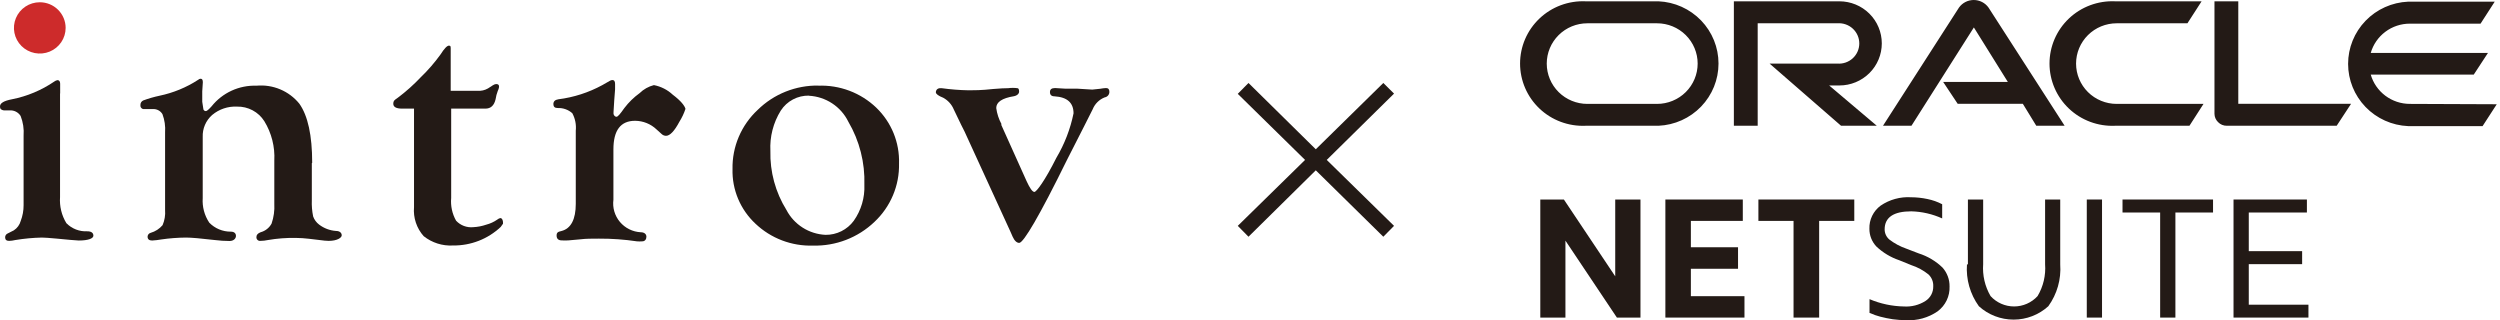 <svg width="523" height="67" viewBox="0 0 523 67" fill="none" xmlns="http://www.w3.org/2000/svg">
<path d="M291.633 47.251L289.391 49.525L275.262 35.63L261.184 49.525L258.941 47.251L273.02 33.454L258.941 19.633L261.184 17.358L275.262 31.229L289.391 17.358L291.633 19.584L277.555 33.454L291.633 47.251Z" fill="#231A16"/>
<path d="M12.56 19.559V41.242C12.426 43.147 12.887 45.047 13.881 46.682C14.447 47.261 15.131 47.713 15.887 48.007C16.644 48.301 17.455 48.431 18.267 48.388C19.114 48.388 19.537 48.734 19.537 49.303C19.537 49.871 18.516 50.316 16.472 50.316L14.803 50.193L11.912 49.921C10.318 49.772 9.246 49.698 8.748 49.698C6.886 49.74 5.029 49.914 3.191 50.218C2.767 50.321 2.333 50.379 1.896 50.391C1.347 50.391 1.073 50.143 1.073 49.649C1.072 49.483 1.118 49.321 1.206 49.181C1.294 49.041 1.421 48.928 1.572 48.858L2.892 48.19C3.604 47.73 4.118 47.026 4.338 46.212C4.739 45.162 4.942 44.047 4.936 42.924V41.317V28.386C5.043 26.98 4.83 25.569 4.313 24.257C4.073 23.874 3.733 23.564 3.329 23.359C2.925 23.154 2.473 23.063 2.02 23.095H1.123C0.945 23.116 0.765 23.101 0.594 23.05C0.422 22.999 0.263 22.913 0.127 22.798C0.033 22.632 -0.01 22.443 0.002 22.254C0.002 21.586 0.799 21.092 2.494 20.77C5.684 20.141 8.712 18.87 11.389 17.037C11.579 16.895 11.802 16.801 12.037 16.765C12.386 16.765 12.585 17.037 12.585 17.507V17.853C12.585 18.075 12.585 18.644 12.585 19.559" fill="#231A16"/>
<path d="M65.234 34.147V41.885C65.188 43.021 65.28 44.159 65.508 45.273C65.746 45.95 66.179 46.544 66.754 46.979C67.775 47.761 69.006 48.225 70.292 48.314C71.09 48.314 71.488 48.734 71.488 49.229C71.488 49.723 70.566 50.391 68.747 50.391C68.188 50.376 67.631 50.326 67.078 50.242L64.586 49.946C63.701 49.841 62.811 49.783 61.92 49.773C59.95 49.734 57.981 49.883 56.039 50.218C55.532 50.327 55.014 50.385 54.494 50.391C54.379 50.407 54.262 50.397 54.151 50.361C54.041 50.324 53.941 50.263 53.858 50.181C53.776 50.099 53.714 50 53.678 49.89C53.641 49.781 53.63 49.664 53.647 49.55C53.647 49.13 53.946 48.808 54.519 48.586C55.005 48.455 55.458 48.227 55.852 47.917C56.246 47.607 56.573 47.22 56.812 46.781C57.27 45.454 57.464 44.052 57.385 42.652V33.603C57.541 30.704 56.812 27.825 55.292 25.345C54.688 24.391 53.844 23.609 52.844 23.076C51.843 22.543 50.721 22.276 49.586 22.303C47.688 22.211 45.826 22.838 44.378 24.059C43.727 24.633 43.213 25.343 42.873 26.139C42.532 26.934 42.374 27.794 42.409 28.658V41.44C42.284 43.258 42.766 45.065 43.78 46.583C44.364 47.183 45.065 47.659 45.84 47.982C46.616 48.305 47.449 48.469 48.29 48.462C49.013 48.462 49.361 48.833 49.361 49.352C49.361 49.871 48.913 50.416 48.016 50.416C46.991 50.413 45.967 50.347 44.951 50.218C42.036 49.871 39.968 49.698 38.921 49.698C37.186 49.711 35.455 49.844 33.738 50.094C33.104 50.209 32.463 50.283 31.82 50.317C31.197 50.317 30.873 50.045 30.873 49.501C30.878 49.316 30.945 49.139 31.062 48.996C31.179 48.853 31.34 48.753 31.52 48.709C32.493 48.431 33.361 47.871 34.012 47.102C34.442 46.105 34.622 45.019 34.535 43.938V42.677V29.202V27.694C34.63 26.4 34.443 25.102 33.987 23.886C33.78 23.532 33.476 23.244 33.109 23.055C32.743 22.867 32.33 22.786 31.919 22.823H30.15C30.044 22.834 29.936 22.819 29.836 22.78C29.737 22.742 29.648 22.68 29.577 22.6C29.503 22.526 29.446 22.437 29.412 22.338C29.377 22.24 29.366 22.135 29.378 22.032C29.357 21.825 29.401 21.616 29.503 21.435C29.606 21.254 29.762 21.108 29.951 21.018C31.063 20.606 32.204 20.275 33.364 20.029C36.25 19.428 38.997 18.296 41.463 16.691C41.597 16.561 41.774 16.482 41.961 16.468C42.285 16.468 42.434 16.691 42.434 17.21L42.31 19.114V21.29L42.534 22.749C42.534 23.07 42.808 23.218 43.032 23.243C43.257 23.268 43.655 22.922 44.278 22.229C45.392 20.835 46.82 19.72 48.447 18.972C50.074 18.225 51.855 17.867 53.647 17.927C55.339 17.77 57.043 18.031 58.609 18.687C60.174 19.343 61.551 20.373 62.617 21.685C64.412 24.207 65.309 28.328 65.309 34.048" fill="#231A16"/>
<path d="M94.387 22.724V41.416C94.239 43.065 94.595 44.719 95.408 46.163C95.861 46.655 96.424 47.034 97.052 47.27C97.679 47.506 98.354 47.593 99.021 47.523C99.939 47.478 100.845 47.304 101.712 47.004C102.542 46.789 103.327 46.429 104.03 45.941C104.211 45.79 104.424 45.68 104.653 45.619C104.977 45.619 105.151 45.891 105.226 46.411V46.806L104.752 47.474C102.066 50.006 98.49 51.399 94.785 51.355C92.561 51.483 90.368 50.787 88.631 49.402C87.9 48.58 87.345 47.619 86.998 46.578C86.651 45.537 86.52 44.437 86.612 43.345V22.724H84.121C82.9 22.724 82.277 22.378 82.277 21.711C82.277 21.043 82.601 20.87 83.249 20.425C84.954 19.144 86.546 17.721 88.008 16.172C89.539 14.702 90.932 13.097 92.169 11.376C92.966 10.115 93.564 9.521 93.938 9.546C94.312 9.571 94.262 9.744 94.287 10.115V18.991H99.894C100.658 19.055 101.424 18.882 102.086 18.497L103.083 17.854C103.289 17.707 103.529 17.613 103.781 17.582C104.229 17.582 104.429 17.755 104.404 18.2C104.355 18.492 104.263 18.775 104.129 19.04C103.917 19.591 103.767 20.163 103.681 20.746C103.382 22.057 102.684 22.724 101.538 22.724H94.387Z" fill="#231A16"/>
<path d="M128.326 31.031V41.786C128.218 42.61 128.283 43.447 128.517 44.245C128.75 45.042 129.147 45.784 129.683 46.422C130.219 47.06 130.881 47.582 131.63 47.954C132.378 48.327 133.196 48.542 134.032 48.586C134.829 48.586 135.228 49.006 135.228 49.525C135.228 50.045 134.929 50.49 134.356 50.49C133.991 50.52 133.624 50.52 133.259 50.49C130.62 50.097 127.954 49.907 125.286 49.921C123.84 49.921 122.545 49.921 121.374 50.069L118.882 50.292C118.434 50.317 117.984 50.317 117.536 50.292C116.814 50.292 116.44 49.946 116.44 49.278C116.44 48.611 116.764 48.487 117.412 48.339C119.455 47.844 120.452 45.866 120.452 42.652V27.347C120.583 26.083 120.332 24.809 119.729 23.688C118.89 22.942 117.79 22.552 116.664 22.6C116.066 22.6 115.767 22.328 115.767 21.784C115.767 21.216 116.116 20.869 116.814 20.771C120.039 20.363 123.158 19.356 126.008 17.804L127.528 16.938C127.698 16.823 127.896 16.754 128.101 16.741C128.5 16.741 128.674 17.012 128.674 17.581C128.674 17.754 128.674 18.125 128.674 18.694L128.5 20.968L128.35 23.441V23.861C128.475 24.207 128.649 24.405 128.948 24.43C129.247 24.455 129.746 23.836 130.618 22.6C131.521 21.412 132.596 20.362 133.807 19.485C134.637 18.672 135.669 18.092 136.797 17.804C138.274 18.089 139.639 18.784 140.734 19.806C142.479 21.117 143.226 22.13 143.401 22.773C143.089 23.72 142.662 24.625 142.13 25.468C141.083 27.446 140.136 28.41 139.339 28.41C138.995 28.411 138.664 28.278 138.417 28.04L137.346 27.075C136.139 25.926 134.533 25.28 132.86 25.27C129.821 25.27 128.326 27.273 128.326 31.254" fill="#231A16"/>
<path d="M171.133 17.927C173.372 17.835 175.607 18.195 177.701 18.986C179.796 19.776 181.707 20.981 183.318 22.526C184.885 24.037 186.117 25.854 186.937 27.864C187.756 29.873 188.144 32.029 188.077 34.196C188.129 36.481 187.697 38.751 186.808 40.859C185.92 42.967 184.595 44.867 182.919 46.435C181.212 48.062 179.197 49.337 176.99 50.186C174.783 51.035 172.428 51.44 170.062 51.38C167.854 51.445 165.656 51.074 163.594 50.289C161.532 49.503 159.648 48.319 158.052 46.806C156.481 45.343 155.24 43.566 154.411 41.593C153.582 39.62 153.184 37.495 153.243 35.358C153.198 33.047 153.643 30.753 154.549 28.623C155.455 26.494 156.801 24.577 158.5 22.996C160.175 21.344 162.168 20.042 164.359 19.167C166.55 18.292 168.896 17.862 171.258 17.902M169.264 20.004C168.087 19.978 166.923 20.253 165.885 20.803C164.846 21.353 163.967 22.159 163.334 23.144C161.767 25.672 161.011 28.612 161.166 31.575C161.056 35.932 162.224 40.228 164.53 43.938C165.314 45.438 166.482 46.707 167.917 47.618C169.351 48.53 171.002 49.051 172.703 49.13C173.853 49.143 174.989 48.882 176.016 48.37C177.043 47.859 177.932 47.11 178.609 46.188C180.159 43.992 180.938 41.35 180.826 38.671C180.977 34.036 179.812 29.453 177.462 25.444C176.7 23.893 175.533 22.573 174.082 21.621C172.632 20.669 170.951 20.119 169.215 20.029" fill="#231A16"/>
<path d="M209.459 26.111L214.767 37.904C215.439 39.363 215.963 40.13 216.386 40.154C216.81 40.179 218.579 37.83 220.996 33.009C222.704 30.129 223.916 26.988 224.584 23.712C224.584 21.504 223.263 20.317 220.622 20.152C219.974 20.152 219.65 19.855 219.65 19.262C219.65 18.693 219.999 18.421 220.722 18.421L222.79 18.545H225.282L228.496 18.743L230.166 18.57C230.568 18.491 230.976 18.442 231.386 18.421C231.86 18.421 232.084 18.693 232.084 19.213C232.087 19.493 231.988 19.765 231.805 19.979C231.622 20.192 231.367 20.333 231.087 20.375C230.525 20.599 230.015 20.933 229.587 21.358C229.158 21.783 228.821 22.289 228.596 22.847L226.827 26.358L223.189 33.503C217.483 45.124 214.119 50.811 213.222 50.811C212.698 50.811 212.225 50.366 211.826 49.475L211.428 48.561L201.785 27.52L201.087 26.136L199.542 22.921C199.111 21.869 198.328 20.996 197.324 20.449C196.328 20.053 195.804 19.682 195.779 19.311C195.754 18.941 196.029 18.495 196.627 18.446H196.975C198.858 18.709 200.756 18.857 202.657 18.891C203.653 18.891 205.373 18.891 207.765 18.619C209.235 18.495 210.256 18.446 210.929 18.446C211.566 18.364 212.211 18.364 212.848 18.446C213.097 18.446 213.197 18.767 213.197 19.163C213.197 19.559 212.848 19.979 212.125 20.127C209.633 20.523 208.413 21.364 208.413 22.6C208.572 23.777 208.943 24.916 209.509 25.962" fill="#231A16"/>
<path d="M13.73 5.837C13.73 6.898 13.413 7.935 12.819 8.818C12.225 9.7 11.38 10.388 10.392 10.794C9.404 11.2 8.317 11.306 7.268 11.099C6.219 10.892 5.256 10.381 4.5 9.631C3.744 8.88 3.229 7.924 3.02 6.884C2.811 5.843 2.918 4.764 3.328 3.784C3.737 2.803 4.43 1.965 5.319 1.376C6.208 0.786 7.254 0.472 8.323 0.472C9.757 0.472 11.133 1.037 12.146 2.043C13.161 3.049 13.73 4.414 13.73 5.837Z" fill="#CD2B2B"/>
<path d="M322.231 66.438V41.737H327.165L337.905 57.809V41.737H343.187V66.438H338.253L327.489 50.342V66.438H322.231Z" fill="#231A16"/>
<path d="M348.397 66.437V41.737H364.594V46.212H353.73V51.726H363.597V56.226H353.73V61.962H364.943V66.437H348.397Z" fill="#231A16"/>
<path d="M375.209 66.438V46.213H367.858V41.737H387.917V46.213H380.566V66.438H375.209Z" fill="#231A16"/>
<path d="M439.744 41.737H436.555V66.438H439.744V41.737Z" fill="#231A16"/>
<path d="M451.904 66.438V44.457H444.03V41.737H462.968V44.457H455.094V66.438H451.904Z" fill="#231A16"/>
<path d="M467.253 66.437V41.737H482.603V44.457H470.443V52.542H481.606V55.261H470.443V63.742H482.927V66.437H467.253Z" fill="#231A16"/>
<path d="M504.131 21.735C502.283 21.731 500.487 21.13 499.012 20.024C497.538 18.918 496.466 17.367 495.958 15.604H517.512L520.477 11.079H495.958C496.463 9.314 497.534 7.76 499.009 6.653C500.484 5.547 502.282 4.948 504.131 4.947H518.932L521.898 0.348H503.783C500.402 0.495 497.209 1.93 494.869 4.355C492.529 6.781 491.223 10.008 491.223 13.366C491.223 16.723 492.529 19.951 494.869 22.377C497.209 24.802 500.402 26.237 503.783 26.383H519.356L522.321 21.809L504.131 21.735ZM442.461 26.309H458.034L460.974 21.735H442.809C440.556 21.735 438.395 20.847 436.801 19.266C435.208 17.685 434.313 15.54 434.313 13.304C434.313 11.068 435.208 8.924 436.801 7.342C438.395 5.761 440.556 4.873 442.809 4.873H457.61L460.576 0.274H442.461C440.69 0.198 438.922 0.478 437.263 1.097C435.604 1.717 434.088 2.663 432.808 3.88C431.527 5.096 430.508 6.557 429.812 8.175C429.116 9.792 428.757 11.533 428.757 13.292C428.757 15.051 429.116 16.791 429.812 18.409C430.508 20.026 431.527 21.487 432.808 22.704C434.088 23.92 435.604 24.867 437.263 25.486C438.922 26.106 440.69 26.386 442.461 26.309ZM346.678 21.735H332.076C329.823 21.735 327.661 20.847 326.068 19.266C324.475 17.685 323.579 15.54 323.579 13.304C323.579 11.068 324.475 8.924 326.068 7.342C327.661 5.761 329.823 4.873 332.076 4.873H346.653C348.906 4.873 351.068 5.761 352.661 7.342C354.255 8.924 355.15 11.068 355.15 13.304C355.15 15.54 354.255 17.685 352.661 19.266C351.068 20.847 348.906 21.735 346.653 21.735M331.702 26.309H346.952C350.332 26.163 353.526 24.728 355.865 22.302C358.205 19.877 359.512 16.649 359.512 13.292C359.512 9.934 358.205 6.706 355.865 4.281C353.526 1.856 350.332 0.42 346.952 0.274H331.702C329.932 0.198 328.163 0.478 326.504 1.097C324.845 1.717 323.33 2.663 322.05 3.88C320.769 5.096 319.75 6.557 319.054 8.175C318.358 9.792 317.999 11.533 317.999 13.292C317.999 15.051 318.358 16.791 319.054 18.409C319.75 20.026 320.769 21.487 322.05 22.704C323.33 23.92 324.845 24.867 326.504 25.486C328.163 26.106 329.932 26.386 331.702 26.309ZM384.802 17.878C387.154 17.878 389.41 16.951 391.074 15.3C392.738 13.649 393.672 11.411 393.672 9.076C393.672 6.742 392.738 4.503 391.074 2.852C389.41 1.202 387.154 0.274 384.802 0.274H362.725V26.309H367.708V4.873H384.378C384.963 4.829 385.551 4.904 386.106 5.096C386.66 5.288 387.168 5.591 387.599 5.987C388.03 6.383 388.373 6.862 388.608 7.396C388.843 7.93 388.964 8.506 388.964 9.089C388.964 9.671 388.843 10.247 388.608 10.781C388.373 11.315 388.03 11.794 387.599 12.19C387.168 12.586 386.66 12.889 386.106 13.081C385.551 13.273 384.963 13.349 384.378 13.304H370.2L385.15 26.309H392.626L382.659 17.878H384.802ZM468.25 21.71V0.274H463.267V23.812C463.276 24.464 463.545 25.086 464.014 25.543C464.252 25.79 464.538 25.986 464.855 26.118C465.173 26.25 465.514 26.315 465.858 26.309H488.832L491.847 21.71H468.25ZM406.505 17.136H420.035L412.933 5.738L399.877 26.309H393.921L409.819 1.585C410.169 1.095 410.632 0.695 411.169 0.42C411.707 0.144 412.303 0 412.908 0C413.514 0 414.11 0.144 414.648 0.42C415.185 0.695 415.648 1.095 415.998 1.585L431.921 26.309H425.99L423.174 21.71H409.545L406.505 17.136Z" fill="#231A16"/>
<path d="M391.103 65.473V62.581C393.381 63.549 395.826 64.07 398.304 64.113C399.883 64.215 401.453 63.817 402.789 62.976C403.31 62.647 403.735 62.188 404.023 61.647C404.312 61.105 404.453 60.498 404.434 59.886C404.455 59.427 404.378 58.968 404.206 58.542C404.034 58.115 403.772 57.73 403.437 57.413C402.364 56.547 401.139 55.885 399.824 55.46L397.332 54.446C395.548 53.844 393.916 52.865 392.548 51.578C391.591 50.569 391.064 49.231 391.078 47.845C391.048 46.913 391.246 45.989 391.654 45.149C392.061 44.31 392.668 43.58 393.42 43.023C395.29 41.748 397.535 41.13 399.799 41.268C400.955 41.272 402.108 41.396 403.238 41.639C404.306 41.856 405.338 42.223 406.303 42.727V45.694C404.274 44.774 402.079 44.269 399.849 44.21C396.136 44.21 394.268 45.471 394.268 47.993C394.268 48.398 394.358 48.798 394.53 49.165C394.702 49.532 394.953 49.858 395.264 50.119C396.318 50.927 397.496 51.561 398.753 51.998L401.394 53.012C403.265 53.604 404.971 54.62 406.377 55.979C407.347 57.07 407.872 58.481 407.848 59.935C407.885 60.936 407.678 61.931 407.244 62.835C406.811 63.739 406.163 64.525 405.356 65.127C403.41 66.468 401.067 67.121 398.703 66.981C397.786 66.974 396.87 66.908 395.962 66.784C395.072 66.65 394.19 66.469 393.321 66.24C392.602 66.055 391.902 65.807 391.228 65.498" fill="#231A16"/>
<path d="M411.688 55.311V41.737H414.877V55.262C414.708 57.59 415.246 59.916 416.422 61.938C417.044 62.621 417.803 63.167 418.651 63.541C419.498 63.916 420.416 64.109 421.343 64.109C422.271 64.109 423.189 63.916 424.036 63.541C424.884 63.167 425.643 62.621 426.265 61.938C427.461 59.923 428.009 57.594 427.834 55.262V41.737H430.999V55.311C431.222 58.428 430.341 61.524 428.507 64.064C426.523 65.864 423.932 66.862 421.244 66.862C418.555 66.862 415.964 65.864 413.98 64.064C412.147 61.524 411.265 58.428 411.489 55.311" fill="#231A16"/>
</svg>

